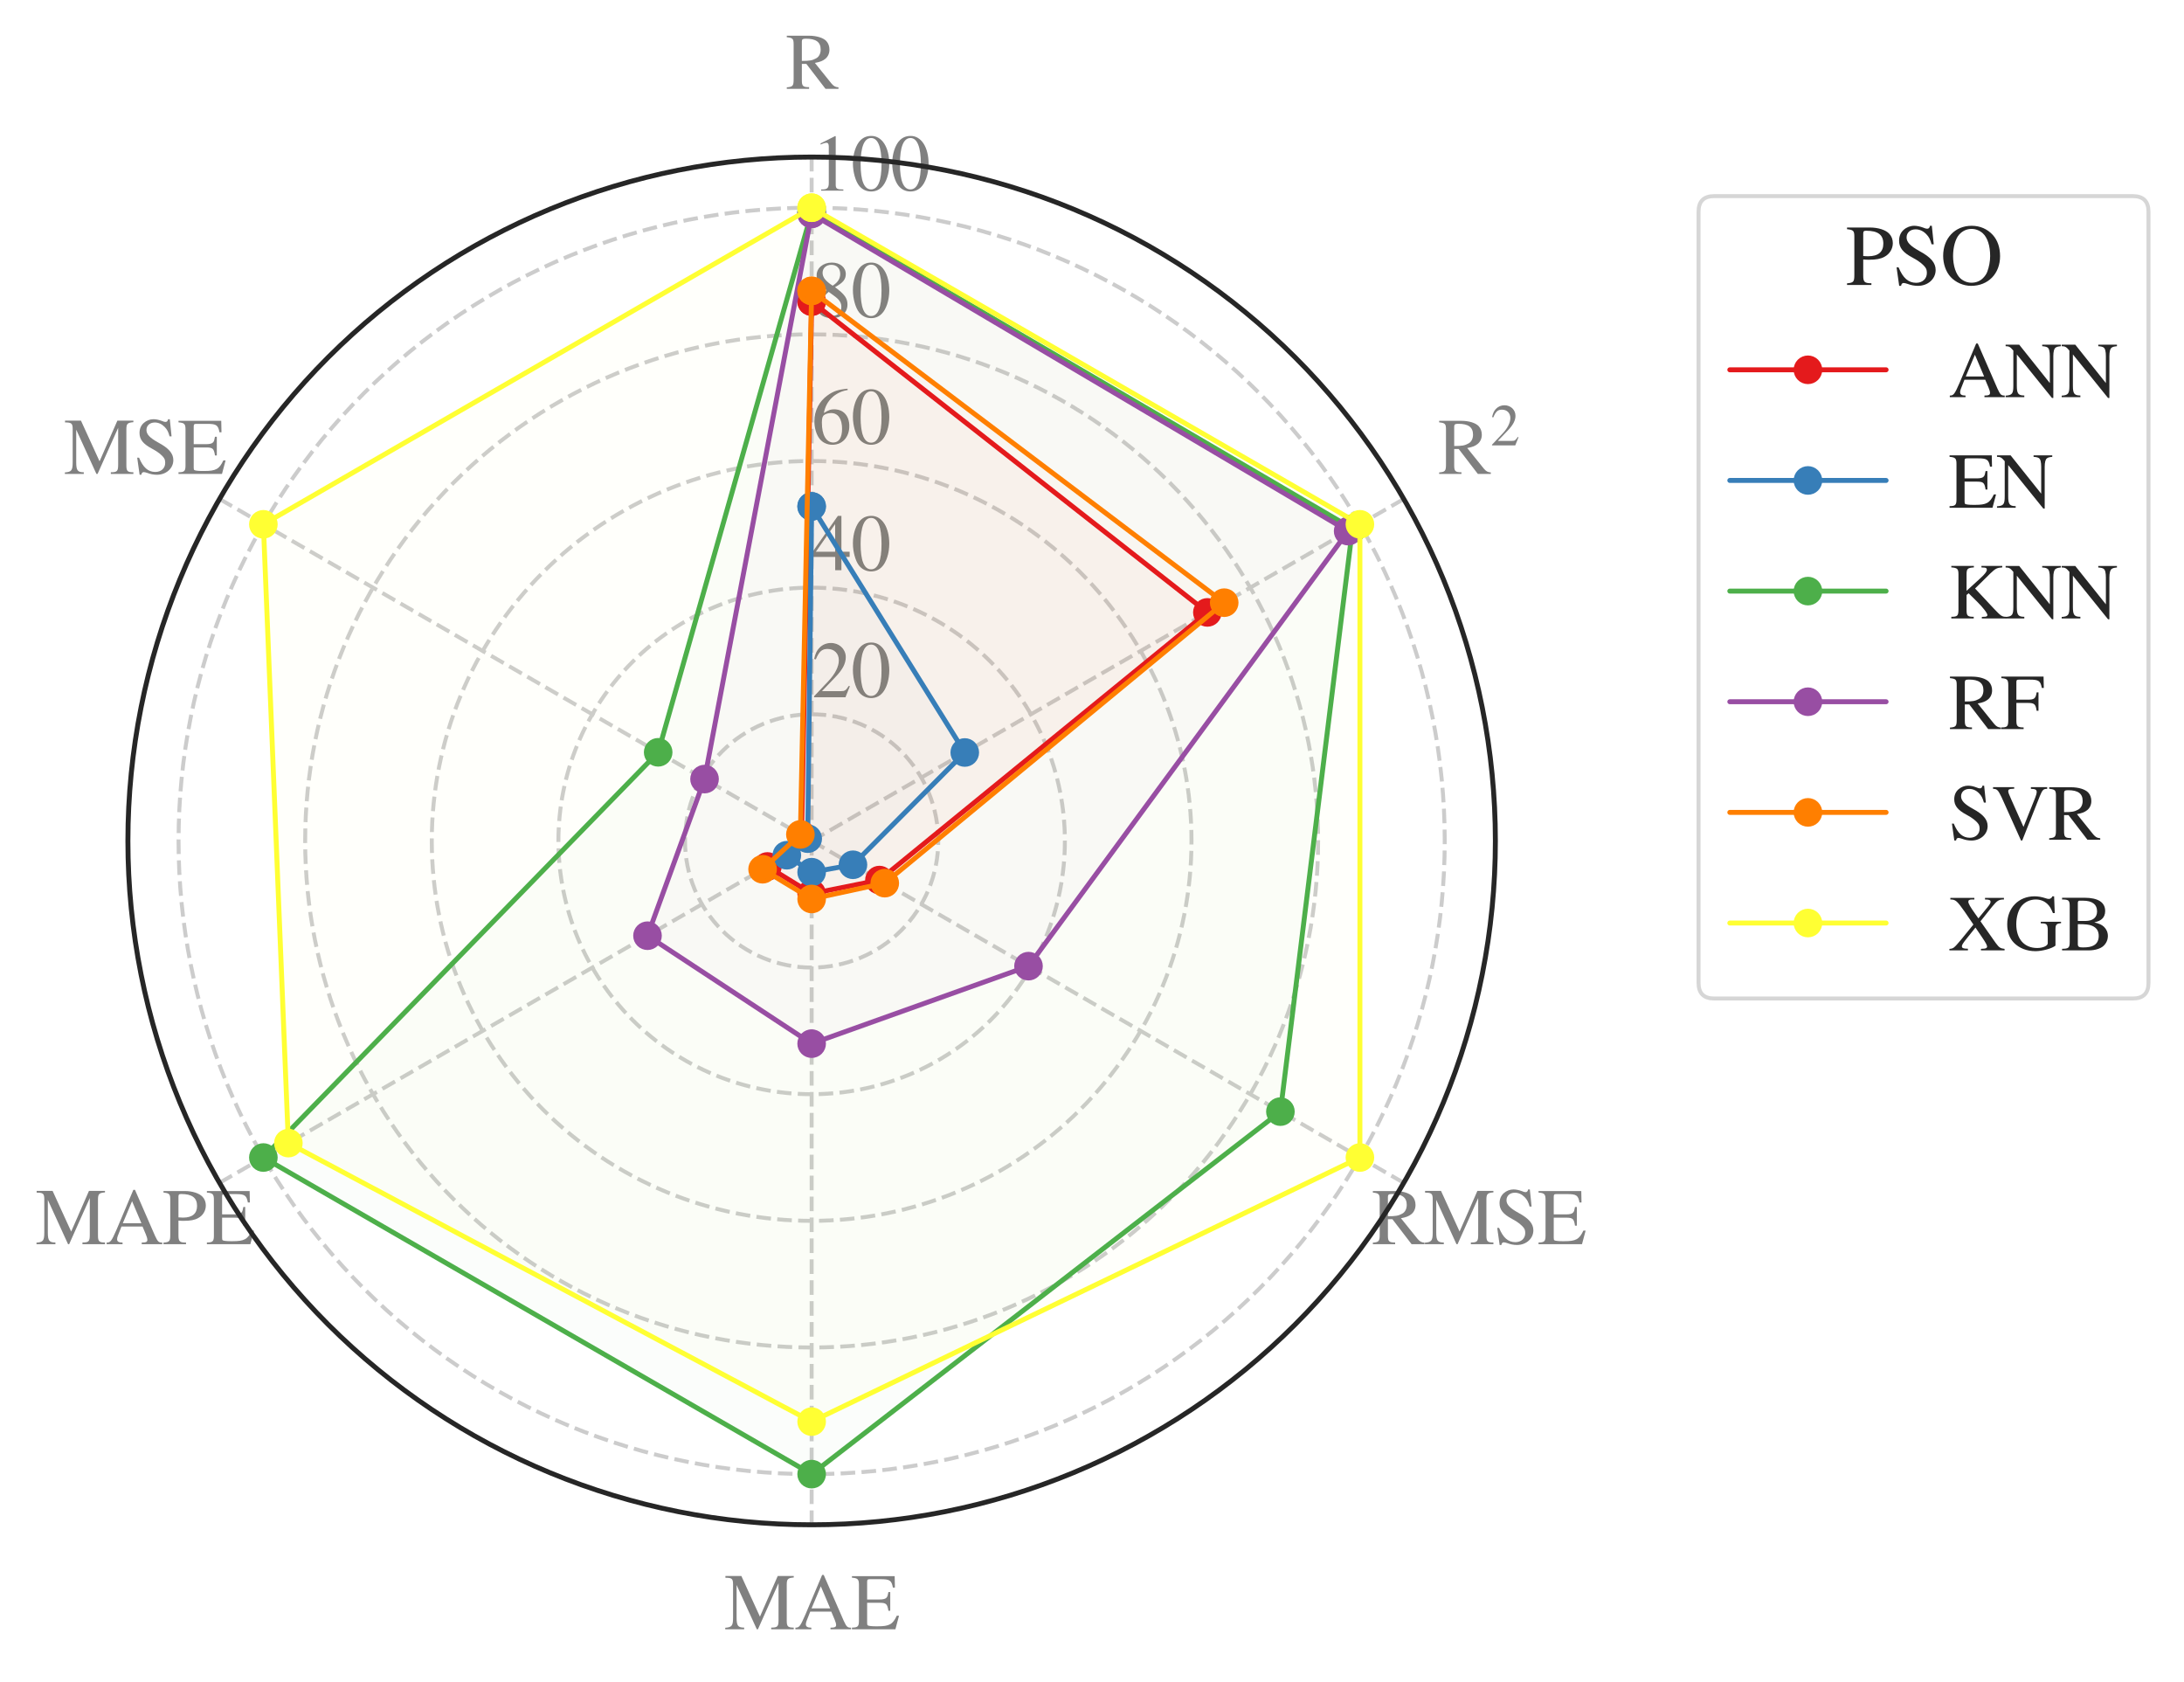 <?xml version="1.0" encoding="utf-8" standalone="no"?>
<!DOCTYPE svg PUBLIC "-//W3C//DTD SVG 1.1//EN"
  "http://www.w3.org/Graphics/SVG/1.1/DTD/svg11.dtd">
<svg xmlns:xlink="http://www.w3.org/1999/xlink" width="442.716pt" height="340.858pt" viewBox="0 0 442.716 340.858" xmlns="http://www.w3.org/2000/svg" version="1.1">
 <defs>
  <style type="text/css">*{stroke-linejoin: round; stroke-linecap: butt}</style>
 </defs>
 <g id="figure_1">
  <g id="patch_1">
   <path d="M 0 340.858 
L 442.716 340.858 
L 442.716 0 
L 0 0 
z
" style="fill: #ffffff"/>
  </g>
  <g id="axes_1">
   <g id="patch_2">
    <path d="M 303.127 170.429 
C 303.127 152.228 299.542 134.205 292.577 117.389 
C 285.612 100.574 275.402 85.294 262.532 72.424 
C 249.662 59.554 234.383 49.345 217.567 42.379 
C 200.752 35.414 182.728 31.829 164.527 31.829 
C 146.327 31.829 128.303 35.414 111.487 42.379 
C 94.672 49.345 79.392 59.554 66.522 72.424 
C 53.652 85.294 43.443 100.574 36.478 117.389 
C 29.513 134.205 25.927 152.228 25.927 170.429 
C 25.927 188.63 29.513 206.654 36.478 223.469 
C 43.443 240.284 53.652 255.564 66.522 268.434 
C 79.392 281.304 94.672 291.514 111.487 298.479 
C 128.303 305.444 146.327 309.029 164.527 309.029 
C 182.728 309.029 200.752 305.444 217.567 298.479 
C 234.383 291.514 249.662 281.304 262.532 268.434 
C 275.402 255.564 285.612 240.284 292.577 223.469 
C 299.542 206.654 303.127 188.63 303.127 170.429 
M 164.527 170.429 
C 164.527 170.429 164.527 170.429 164.527 170.429 
C 164.527 170.429 164.527 170.429 164.527 170.429 
C 164.527 170.429 164.527 170.429 164.527 170.429 
C 164.527 170.429 164.527 170.429 164.527 170.429 
C 164.527 170.429 164.527 170.429 164.527 170.429 
C 164.527 170.429 164.527 170.429 164.527 170.429 
C 164.527 170.429 164.527 170.429 164.527 170.429 
C 164.527 170.429 164.527 170.429 164.527 170.429 
C 164.527 170.429 164.527 170.429 164.527 170.429 
C 164.527 170.429 164.527 170.429 164.527 170.429 
C 164.527 170.429 164.527 170.429 164.527 170.429 
C 164.527 170.429 164.527 170.429 164.527 170.429 
C 164.527 170.429 164.527 170.429 164.527 170.429 
C 164.527 170.429 164.527 170.429 164.527 170.429 
C 164.527 170.429 164.527 170.429 164.527 170.429 
C 164.527 170.429 164.527 170.429 164.527 170.429 
M 303.127 170.429 
z
" style="fill: #ffffff"/>
   </g>
   <g id="matplotlib.axis_1">
    <g id="xtick_1">
     <g id="line2d_1">
      <path d="M 164.527 170.429 
L 164.527 31.829 
" clip-path="url(#p07491c1f87)" style="fill: none; stroke-dasharray: 2.96,1.28; stroke-dashoffset: 0; stroke: #cccccc; stroke-width: 0.8"/>
     </g>
     <g id="text_1">
      <!-- R -->
      <g style="fill: #808080" transform="translate(159.211 18.007)scale(0.16 -0.16)">
       <defs>
        <path id="NimbusRomNo9L-Regu-52" d="M 4218 121 
C 3974 140 3846 205 3661 424 
L 2342 2061 
C 2771 2143 2963 2219 3174 2388 
C 3379 2553 3501 2818 3501 3113 
C 3501 3385 3418 3618 3251 3801 
C 3008 4059 2477 4224 1875 4224 
L 109 4224 
L 109 4102 
C 589 4051 653 3981 653 3528 
L 653 765 
C 653 236 589 159 109 121 
L 109 0 
L 1882 0 
L 1882 134 
C 1389 134 1306 219 1306 692 
L 1306 1984 
L 1664 1984 
L 3187 0 
L 4218 0 
L 4218 121 
z
M 1306 3762 
C 1306 3937 1376 3987 1632 3987 
C 2432 3987 2803 3716 2803 3123 
C 2803 2807 2669 2542 2438 2423 
C 2144 2258 1920 2221 1306 2221 
L 1306 3762 
z
" transform="scale(0.016)"/>
       </defs>
       <use xlink:href="#NimbusRomNo9L-Regu-52" transform="scale(0.996)"/>
      </g>
     </g>
    </g>
    <g id="xtick_2">
     <g id="line2d_2">
      <path d="M 164.527 170.429 
L 284.559 101.129 
" clip-path="url(#p07491c1f87)" style="fill: none; stroke-dasharray: 2.96,1.28; stroke-dashoffset: 0; stroke: #cccccc; stroke-width: 0.8"/>
     </g>
     <g id="text_2">
      <!-- R$^2$ -->
      <g style="fill: #808080" transform="translate(291.449 96.057)scale(0.16 -0.16)">
       <defs>
        <path id="NimbusRomNo9L-Regu-32" d="M 3040 875 
L 2957 907 
C 2720 544 2637 486 2349 486 
L 819 486 
L 1894 1609 
C 2464 2202 2714 2687 2714 3185 
C 2714 3823 2195 4313 1530 4313 
C 1178 4313 845 4173 608 3918 
C 403 3700 307 3496 198 3043 
L 333 3011 
C 589 3636 819 3840 1261 3840 
C 1798 3840 2163 3476 2163 2940 
C 2163 2443 1869 1850 1331 1282 
L 192 77 
L 192 0 
L 2688 0 
L 3040 875 
z
" transform="scale(0.016)"/>
       </defs>
       <use xlink:href="#NimbusRomNo9L-Regu-52" transform="scale(0.996)"/>
       <use xlink:href="#NimbusRomNo9L-Regu-32" transform="translate(66.45 36.163)scale(0.737)"/>
      </g>
     </g>
    </g>
    <g id="xtick_3">
     <g id="line2d_3">
      <path d="M 164.527 170.429 
L 284.559 239.729 
" clip-path="url(#p07491c1f87)" style="fill: none; stroke-dasharray: 2.96,1.28; stroke-dashoffset: 0; stroke: #cccccc; stroke-width: 0.8"/>
     </g>
     <g id="text_3">
      <!-- RMSE -->
      <g style="fill: #808080" transform="translate(278.012 252.157)scale(0.16 -0.16)">
       <defs>
        <path id="NimbusRomNo9L-Regu-4d" d="M 4314 3667 
L 4314 751 
C 4314 217 4237 134 3731 134 
L 3731 0 
L 5523 0 
L 5523 134 
C 5056 134 4966 223 4966 681 
L 4966 3536 
C 4966 3993 5050 4077 5523 4115 
L 5523 4237 
L 4250 4237 
L 2835 1004 
L 1357 4237 
L 90 4237 
L 90 4096 
C 614 4096 698 4019 698 3550 
L 698 943 
C 698 282 608 159 77 121 
L 77 0 
L 1581 0 
L 1581 134 
C 1088 134 979 282 979 931 
L 979 3520 
L 2586 0 
L 2675 0 
L 4314 3667 
z
" transform="scale(0.016)"/>
        <path id="NimbusRomNo9L-Regu-53" d="M 2861 4352 
L 2726 4352 
C 2701 4205 2630 4135 2522 4135 
C 2458 4135 2349 4160 2240 4212 
C 2003 4301 1766 4352 1562 4352 
C 1286 4352 1005 4244 794 4058 
C 570 3859 454 3590 454 3256 
C 454 2743 736 2385 1453 2006 
C 1914 1763 2246 1499 2406 1256 
C 2464 1173 2496 1038 2496 884 
C 2496 454 2176 160 1709 160 
C 1139 160 736 513 416 1296 
L 269 1296 
L 461 -64 
L 602 -64 
C 608 57 685 147 781 147 
C 851 147 960 122 1082 79 
C 1325 -14 1581 -64 1837 -64 
C 2573 -64 3142 442 3142 1101 
C 3142 1626 2790 2042 1946 2496 
C 1274 2868 1005 3149 1005 3495 
C 1005 3847 1274 4090 1670 4090 
C 1958 4090 2227 3968 2451 3738 
C 2650 3533 2739 3367 2842 2989 
L 3002 2989 
L 2861 4352 
z
" transform="scale(0.016)"/>
        <path id="NimbusRomNo9L-Regu-45" d="M 3821 1078 
L 3642 1078 
C 3322 389 3046 237 2131 237 
L 1958 237 
C 1645 237 1376 269 1331 315 
C 1299 334 1286 404 1286 514 
L 1286 2106 
L 2272 2106 
C 2797 2106 2893 2020 2976 1472 
L 3123 1472 
L 3123 2957 
L 2976 2957 
C 2931 2703 2906 2610 2835 2523 
C 2752 2417 2573 2368 2272 2368 
L 1286 2368 
L 1286 3766 
C 1286 3943 1325 3981 1498 3981 
L 2362 3981 
C 3085 3981 3226 3886 3334 3314 
L 3494 3314 
L 3475 4224 
L 77 4224 
L 77 4102 
C 550 4064 634 3974 634 3525 
L 634 679 
C 634 230 544 134 77 134 
L 77 0 
L 3533 0 
L 3821 1078 
z
" transform="scale(0.016)"/>
       </defs>
       <use xlink:href="#NimbusRomNo9L-Regu-52" transform="scale(0.996)"/>
       <use xlink:href="#NimbusRomNo9L-Regu-4d" transform="translate(66.45 0)scale(0.996)"/>
       <use xlink:href="#NimbusRomNo9L-Regu-53" transform="translate(155.017 0)scale(0.996)"/>
       <use xlink:href="#NimbusRomNo9L-Regu-45" transform="translate(210.409 0)scale(0.996)"/>
      </g>
     </g>
    </g>
    <g id="xtick_4">
     <g id="line2d_4">
      <path d="M 164.527 170.429 
L 164.527 309.029 
" clip-path="url(#p07491c1f87)" style="fill: none; stroke-dasharray: 2.96,1.28; stroke-dashoffset: 0; stroke: #cccccc; stroke-width: 0.8"/>
     </g>
     <g id="text_4">
      <!-- MAE -->
      <g style="fill: #808080" transform="translate(146.818 330.207)scale(0.16 -0.16)">
       <defs>
        <path id="NimbusRomNo9L-Regu-41" d="M 4518 128 
C 4230 128 4166 192 3942 667 
L 2349 4320 
L 2221 4320 
L 890 1168 
C 480 231 403 128 96 128 
L 96 0 
L 1363 0 
L 1363 128 
C 1056 128 928 212 928 393 
C 928 470 947 560 979 645 
L 1274 1401 
L 2950 1401 
L 3213 778 
C 3290 602 3334 434 3334 342 
C 3334 180 3226 128 2886 128 
L 2886 0 
L 4518 0 
L 4518 128 
z
M 1382 1664 
L 2118 3416 
L 2861 1664 
L 1382 1664 
z
" transform="scale(0.016)"/>
       </defs>
       <use xlink:href="#NimbusRomNo9L-Regu-4d" transform="scale(0.996)"/>
       <use xlink:href="#NimbusRomNo9L-Regu-41" transform="translate(88.567 0)scale(0.996)"/>
       <use xlink:href="#NimbusRomNo9L-Regu-45" transform="translate(160.497 0)scale(0.996)"/>
      </g>
     </g>
    </g>
    <g id="xtick_5">
     <g id="line2d_5">
      <path d="M 164.527 170.429 
L 44.496 239.729 
" clip-path="url(#p07491c1f87)" style="fill: none; stroke-dasharray: 2.96,1.28; stroke-dashoffset: 0; stroke: #cccccc; stroke-width: 0.8"/>
     </g>
     <g id="text_5">
      <!-- MAPE -->
      <g style="fill: #808080" transform="translate(7.2 252.157)scale(0.16 -0.16)">
       <defs>
        <path id="NimbusRomNo9L-Regu-50" d="M 1293 1875 
C 1459 1856 1568 1856 1734 1856 
C 2234 1856 2579 1919 2854 2072 
C 3238 2274 3469 2660 3469 3078 
C 3469 3344 3379 3584 3206 3768 
C 2950 4047 2394 4224 1792 4224 
L 102 4224 
L 102 4102 
C 576 4051 640 3987 640 3528 
L 640 766 
C 640 230 589 166 102 122 
L 102 0 
L 1894 0 
L 1894 128 
C 1389 128 1293 218 1293 693 
L 1293 1875 
z
M 1293 3772 
C 1293 3943 1338 3987 1510 3987 
C 2374 3987 2771 3690 2771 3040 
C 2771 2428 2394 2112 1658 2112 
C 1530 2112 1440 2119 1293 2131 
L 1293 3772 
z
" transform="scale(0.016)"/>
       </defs>
       <use xlink:href="#NimbusRomNo9L-Regu-4d" transform="scale(0.996)"/>
       <use xlink:href="#NimbusRomNo9L-Regu-41" transform="translate(88.567 0)scale(0.996)"/>
       <use xlink:href="#NimbusRomNo9L-Regu-50" transform="translate(160.497 0)scale(0.996)"/>
       <use xlink:href="#NimbusRomNo9L-Regu-45" transform="translate(215.889 0)scale(0.996)"/>
      </g>
     </g>
    </g>
    <g id="xtick_6">
     <g id="line2d_6">
      <path d="M 164.527 170.429 
L 44.496 101.129 
" clip-path="url(#p07491c1f87)" style="fill: none; stroke-dasharray: 2.96,1.28; stroke-dashoffset: 0; stroke: #cccccc; stroke-width: 0.8"/>
     </g>
     <g id="text_6">
      <!-- MSE -->
      <g style="fill: #808080" transform="translate(12.954 96.057)scale(0.16 -0.16)">
       <use xlink:href="#NimbusRomNo9L-Regu-4d" transform="scale(0.996)"/>
       <use xlink:href="#NimbusRomNo9L-Regu-53" transform="translate(88.567 0)scale(0.996)"/>
       <use xlink:href="#NimbusRomNo9L-Regu-45" transform="translate(143.959 0)scale(0.996)"/>
      </g>
     </g>
    </g>
   </g>
   <g id="matplotlib.axis_2">
    <g id="ytick_1">
     <g id="line2d_7">
      <path d="M 164.527 144.762 
C 167.898 144.762 171.236 145.426 174.35 146.716 
C 177.464 148.006 180.293 149.897 182.676 152.28 
C 185.06 154.663 186.95 157.493 188.24 160.607 
C 189.53 163.721 190.194 167.059 190.194 170.429 
C 190.194 173.8 189.53 177.137 188.24 180.251 
C 186.95 183.365 185.06 186.195 182.676 188.578 
C 180.293 190.962 177.464 192.852 174.35 194.142 
C 171.236 195.432 167.898 196.096 164.527 196.096 
C 161.157 196.096 157.819 195.432 154.705 194.142 
C 151.591 192.852 148.762 190.962 146.378 188.578 
C 143.995 186.195 142.104 183.365 140.814 180.251 
C 139.525 177.137 138.861 173.8 138.861 170.429 
C 138.861 167.059 139.525 163.721 140.814 160.607 
C 142.104 157.493 143.995 154.663 146.378 152.28 
C 148.762 149.897 151.591 148.006 154.705 146.716 
C 157.819 145.426 161.157 144.762 164.527 144.762 
" clip-path="url(#p07491c1f87)" style="fill: none; stroke-dasharray: 2.96,1.28; stroke-dashoffset: 0; stroke: #cccccc; stroke-width: 0.8"/>
     </g>
     <g id="text_7">
      <!-- $\mathdefault{20}$ -->
      <g style="fill: #808080" transform="translate(164.527 141.312)scale(0.16 -0.16)">
       <defs>
        <path id="NimbusRomNo9L-Regu-30" d="M 1626 4352 
C 1274 4352 1005 4244 768 4020 
C 397 3661 154 2925 154 2176 
C 154 1479 365 730 666 372 
C 902 90 1229 -64 1600 -64 
C 1926 -64 2202 45 2432 269 
C 2803 621 3046 1364 3046 2138 
C 3046 3450 2464 4352 1626 4352 
z
M 1606 4186 
C 2144 4186 2432 3463 2432 2125 
C 2432 788 2150 103 1600 103 
C 1050 103 768 788 768 2119 
C 768 3476 1056 4186 1606 4186 
z
" transform="scale(0.016)"/>
       </defs>
       <use xlink:href="#NimbusRomNo9L-Regu-32" transform="scale(0.996)"/>
       <use xlink:href="#NimbusRomNo9L-Regu-30" transform="translate(49.813 0)scale(0.996)"/>
      </g>
     </g>
    </g>
    <g id="ytick_2">
     <g id="line2d_8">
      <path d="M 164.527 119.096 
C 171.268 119.096 177.944 120.424 184.172 123.003 
C 190.4 125.583 196.059 129.364 200.826 134.131 
C 205.592 138.898 209.374 144.557 211.953 150.785 
C 214.533 157.013 215.861 163.688 215.861 170.429 
C 215.861 177.17 214.533 183.846 211.953 190.074 
C 209.374 196.301 205.592 201.961 200.826 206.727 
C 196.059 211.494 190.4 215.275 184.172 217.855 
C 177.944 220.435 171.268 221.762 164.527 221.762 
C 157.786 221.762 151.111 220.435 144.883 217.855 
C 138.655 215.275 132.996 211.494 128.229 206.727 
C 123.463 201.961 119.681 196.301 117.102 190.074 
C 114.522 183.846 113.194 177.17 113.194 170.429 
C 113.194 163.688 114.522 157.013 117.102 150.785 
C 119.681 144.557 123.463 138.898 128.229 134.131 
C 132.996 129.364 138.655 125.583 144.883 123.003 
C 151.111 120.424 157.786 119.096 164.527 119.096 
" clip-path="url(#p07491c1f87)" style="fill: none; stroke-dasharray: 2.96,1.28; stroke-dashoffset: 0; stroke: #cccccc; stroke-width: 0.8"/>
     </g>
     <g id="text_8">
      <!-- $\mathdefault{40}$ -->
      <g style="fill: #808080" transform="translate(164.527 115.645)scale(0.16 -0.16)">
       <defs>
        <path id="NimbusRomNo9L-Regu-34" d="M 3021 1497 
L 2368 1497 
L 2368 4352 
L 2086 4352 
L 77 1497 
L 77 1088 
L 1875 1088 
L 1875 32 
L 2368 32 
L 2368 1088 
L 3021 1088 
L 3021 1497 
z
M 1869 1497 
L 333 1497 
L 1869 3698 
L 1869 1497 
z
" transform="scale(0.016)"/>
       </defs>
       <use xlink:href="#NimbusRomNo9L-Regu-34" transform="scale(0.996)"/>
       <use xlink:href="#NimbusRomNo9L-Regu-30" transform="translate(49.813 0)scale(0.996)"/>
      </g>
     </g>
    </g>
    <g id="ytick_3">
     <g id="line2d_9">
      <path d="M 164.527 93.429 
C 174.639 93.429 184.652 95.421 193.994 99.29 
C 203.336 103.16 211.825 108.832 218.975 115.982 
C 226.125 123.132 231.797 131.621 235.666 140.963 
C 239.536 150.304 241.527 160.318 241.527 170.429 
C 241.527 180.541 239.536 190.554 235.666 199.896 
C 231.797 209.238 226.125 217.726 218.975 224.876 
C 211.825 232.026 203.336 237.698 193.994 241.568 
C 184.652 245.437 174.639 247.429 164.527 247.429 
C 154.416 247.429 144.403 245.437 135.061 241.568 
C 125.719 237.698 117.23 232.026 110.08 224.876 
C 102.93 217.726 97.258 209.238 93.389 199.896 
C 89.519 190.554 87.527 180.541 87.527 170.429 
C 87.527 160.318 89.519 150.304 93.389 140.963 
C 97.258 131.621 102.93 123.132 110.08 115.982 
C 117.23 108.832 125.719 103.16 135.061 99.29 
C 144.403 95.421 154.416 93.429 164.527 93.429 
" clip-path="url(#p07491c1f87)" style="fill: none; stroke-dasharray: 2.96,1.28; stroke-dashoffset: 0; stroke: #cccccc; stroke-width: 0.8"/>
     </g>
     <g id="text_9">
      <!-- $\mathdefault{60}$ -->
      <g style="fill: #808080" transform="translate(164.527 89.978)scale(0.16 -0.16)">
       <defs>
        <path id="NimbusRomNo9L-Regu-36" d="M 2854 4391 
C 2125 4327 1754 4205 1286 3879 
C 595 3386 218 2656 218 1802 
C 218 1248 390 688 666 370 
C 909 89 1254 -64 1651 -64 
C 2445 -64 2995 541 2995 1421 
C 2995 2236 2528 2752 1792 2752 
C 1510 2752 1376 2707 973 2464 
C 1146 3431 1862 4122 2867 4288 
L 2854 4391 
z
M 1549 2458 
C 2099 2458 2419 2000 2419 1204 
C 2419 504 2170 116 1722 116 
C 1158 116 813 714 813 1700 
C 813 2025 864 2203 992 2299 
C 1126 2400 1325 2458 1549 2458 
z
" transform="scale(0.016)"/>
       </defs>
       <use xlink:href="#NimbusRomNo9L-Regu-36" transform="scale(0.996)"/>
       <use xlink:href="#NimbusRomNo9L-Regu-30" transform="translate(49.813 0)scale(0.996)"/>
      </g>
     </g>
    </g>
    <g id="ytick_4">
     <g id="line2d_10">
      <path d="M 164.527 67.762 
C 178.009 67.762 191.36 70.418 203.816 75.577 
C 216.272 80.737 227.59 88.3 237.124 97.833 
C 246.657 107.366 254.22 118.684 259.379 131.14 
C 264.538 143.596 267.194 156.947 267.194 170.429 
C 267.194 183.911 264.538 197.262 259.379 209.718 
C 254.22 222.174 246.657 233.492 237.124 243.025 
C 227.59 252.559 216.272 260.121 203.816 265.281 
C 191.36 270.44 178.009 273.096 164.527 273.096 
C 151.045 273.096 137.694 270.44 125.239 265.281 
C 112.783 260.121 101.464 252.559 91.931 243.025 
C 82.398 233.492 74.835 222.174 69.676 209.718 
C 64.516 197.262 61.861 183.911 61.861 170.429 
C 61.861 156.947 64.516 143.596 69.676 131.14 
C 74.835 118.684 82.398 107.366 91.931 97.833 
C 101.464 88.3 112.783 80.737 125.239 75.577 
C 137.694 70.418 151.045 67.762 164.527 67.762 
" clip-path="url(#p07491c1f87)" style="fill: none; stroke-dasharray: 2.96,1.28; stroke-dashoffset: 0; stroke: #cccccc; stroke-width: 0.8"/>
     </g>
     <g id="text_10">
      <!-- $\mathdefault{80}$ -->
      <g style="fill: #808080" transform="translate(164.527 64.312)scale(0.16 -0.16)">
       <defs>
        <path id="NimbusRomNo9L-Regu-38" d="M 1856 2400 
C 2490 2740 2714 3008 2714 3444 
C 2714 3968 2253 4352 1613 4352 
C 915 4352 397 3924 397 3341 
C 397 2925 518 2740 1190 2151 
C 499 1626 358 1428 358 992 
C 358 372 864 -64 1587 -64 
C 2355 -64 2848 359 2848 1018 
C 2848 1511 2630 1824 1856 2400 
z
M 1741 1741 
C 2208 1408 2362 1178 2362 820 
C 2362 404 2074 116 1658 116 
C 1171 116 845 487 845 1044 
C 845 1453 986 1722 1357 2023 
L 1741 1741 
z
M 1670 2516 
C 1101 2887 870 3181 870 3540 
C 870 3911 1158 4173 1562 4173 
C 1997 4173 2272 3892 2272 3450 
C 2272 3085 2093 2797 1728 2554 
C 1696 2535 1696 2535 1670 2516 
z
" transform="scale(0.016)"/>
       </defs>
       <use xlink:href="#NimbusRomNo9L-Regu-38" transform="scale(0.996)"/>
       <use xlink:href="#NimbusRomNo9L-Regu-30" transform="translate(49.813 0)scale(0.996)"/>
      </g>
     </g>
    </g>
    <g id="ytick_5">
     <g id="line2d_11">
      <path d="M 164.527 42.096 
C 181.38 42.096 198.069 45.415 213.638 51.865 
C 229.208 58.314 243.356 67.767 255.273 79.684 
C 267.189 91.6 276.643 105.748 283.092 121.318 
C 289.541 136.888 292.861 153.577 292.861 170.429 
C 292.861 187.282 289.541 203.97 283.092 219.54 
C 276.643 235.11 267.189 249.258 255.273 261.174 
C 243.356 273.091 229.208 282.544 213.638 288.994 
C 198.069 295.443 181.38 298.762 164.527 298.762 
C 147.675 298.762 130.986 295.443 115.416 288.994 
C 99.847 282.544 85.699 273.091 73.782 261.174 
C 61.865 249.258 52.412 235.11 45.963 219.54 
C 39.514 203.97 36.194 187.282 36.194 170.429 
C 36.194 153.577 39.514 136.888 45.963 121.318 
C 52.412 105.748 61.865 91.6 73.782 79.684 
C 85.699 67.767 99.847 58.314 115.416 51.865 
C 130.986 45.415 147.675 42.096 164.527 42.096 
" clip-path="url(#p07491c1f87)" style="fill: none; stroke-dasharray: 2.96,1.28; stroke-dashoffset: 0; stroke: #cccccc; stroke-width: 0.8"/>
     </g>
     <g id="text_11">
      <!-- $\mathdefault{100}$ -->
      <g style="fill: #808080" transform="translate(164.527 38.645)scale(0.16 -0.16)">
       <defs>
        <path id="NimbusRomNo9L-Regu-31" d="M 1862 4339 
L 710 3757 
L 710 3667 
C 787 3699 858 3725 883 3738 
C 998 3783 1107 3808 1171 3808 
C 1306 3808 1363 3711 1363 3505 
L 1363 592 
C 1363 379 1312 232 1210 173 
C 1114 116 1024 96 755 96 
L 755 0 
L 2522 0 
L 2522 96 
C 2016 96 1914 160 1914 470 
L 1914 4327 
L 1862 4339 
z
" transform="scale(0.016)"/>
       </defs>
       <use xlink:href="#NimbusRomNo9L-Regu-31" transform="scale(0.996)"/>
       <use xlink:href="#NimbusRomNo9L-Regu-30" transform="translate(49.813 0)scale(0.996)"/>
       <use xlink:href="#NimbusRomNo9L-Regu-30" transform="translate(99.626 0)scale(0.996)"/>
      </g>
     </g>
    </g>
   </g>
   <g id="patch_3">
    <path d="M 164.527 61.125 
L 244.746 124.115 
L 178.268 178.362 
L 164.527 181.118 
L 155.561 175.606 
L 162.487 169.251 
z
" clip-path="url(#p07491c1f87)" style="fill: #e41a1c; opacity: 0.02; stroke: #ffffff; stroke-width: 0.8; stroke-linejoin: miter"/>
   </g>
   <g id="patch_4">
    <path d="M 164.527 102.634 
L 195.568 152.508 
L 172.9 175.263 
L 164.527 176.762 
L 159.504 173.33 
L 163.731 169.97 
z
" clip-path="url(#p07491c1f87)" style="fill: #377eb8; opacity: 0.02; stroke: #ffffff; stroke-width: 0.8; stroke-linejoin: miter"/>
   </g>
   <g id="patch_5">
    <path d="M 164.527 43.015 
L 274.154 107.136 
L 259.551 225.291 
L 164.527 298.762 
L 53.387 234.596 
L 133.418 152.468 
z
" clip-path="url(#p07491c1f87)" style="fill: #4daf4a; opacity: 0.02; stroke: #ffffff; stroke-width: 0.8; stroke-linejoin: miter"/>
   </g>
   <g id="patch_6">
    <path d="M 164.527 43.337 
L 273.28 107.641 
L 208.486 195.809 
L 164.527 211.515 
L 131.255 189.639 
L 142.817 157.895 
z
" clip-path="url(#p07491c1f87)" style="fill: #984ea3; opacity: 0.02; stroke: #ffffff; stroke-width: 0.8; stroke-linejoin: miter"/>
   </g>
   <g id="patch_7">
    <path d="M 164.527 58.953 
L 248.156 122.146 
L 179.35 178.987 
L 164.527 182.196 
L 154.584 176.17 
L 162.246 169.112 
z
" clip-path="url(#p07491c1f87)" style="fill: #ff7f00; opacity: 0.02; stroke: #ffffff; stroke-width: 0.8; stroke-linejoin: miter"/>
   </g>
   <g id="patch_8">
    <path d="M 164.527 42.096 
L 275.667 106.262 
L 275.667 234.596 
L 164.527 288.121 
L 58.456 231.67 
L 53.387 106.262 
z
" clip-path="url(#p07491c1f87)" style="fill: #ffff33; opacity: 0.02; stroke: #ffffff; stroke-width: 0.8; stroke-linejoin: miter"/>
   </g>
   <g id="line2d_12">
    <path d="M 164.527 61.125 
L 244.746 124.115 
L 178.268 178.362 
L 164.527 181.118 
L 155.561 175.606 
L 162.487 169.251 
L 164.527 61.125 
" clip-path="url(#p07491c1f87)" style="fill: none; stroke: #e41a1c; stroke-linecap: round"/>
    <defs>
     <path id="m9f6e7c34e0" d="M 0 2.4 
C 0.636 2.4 1.247 2.147 1.697 1.697 
C 2.147 1.247 2.4 0.636 2.4 0 
C 2.4 -0.636 2.147 -1.247 1.697 -1.697 
C 1.247 -2.147 0.636 -2.4 0 -2.4 
C -0.636 -2.4 -1.247 -2.147 -1.697 -1.697 
C -2.147 -1.247 -2.4 -0.636 -2.4 0 
C -2.4 0.636 -2.147 1.247 -1.697 1.697 
C -1.247 2.147 -0.636 2.4 0 2.4 
z
" style="stroke: #e41a1c"/>
    </defs>
    <g clip-path="url(#p07491c1f87)">
     <use xlink:href="#m9f6e7c34e0" x="164.527" y="61.125" style="fill: #e41a1c; stroke: #e41a1c"/>
     <use xlink:href="#m9f6e7c34e0" x="244.746" y="124.115" style="fill: #e41a1c; stroke: #e41a1c"/>
     <use xlink:href="#m9f6e7c34e0" x="178.268" y="178.362" style="fill: #e41a1c; stroke: #e41a1c"/>
     <use xlink:href="#m9f6e7c34e0" x="164.527" y="181.118" style="fill: #e41a1c; stroke: #e41a1c"/>
     <use xlink:href="#m9f6e7c34e0" x="155.561" y="175.606" style="fill: #e41a1c; stroke: #e41a1c"/>
     <use xlink:href="#m9f6e7c34e0" x="162.487" y="169.251" style="fill: #e41a1c; stroke: #e41a1c"/>
     <use xlink:href="#m9f6e7c34e0" x="164.527" y="61.125" style="fill: #e41a1c; stroke: #e41a1c"/>
    </g>
   </g>
   <g id="line2d_13">
    <path d="M 164.527 102.634 
L 195.568 152.508 
L 172.9 175.263 
L 164.527 176.762 
L 159.504 173.33 
L 163.731 169.97 
L 164.527 102.634 
" clip-path="url(#p07491c1f87)" style="fill: none; stroke: #377eb8; stroke-linecap: round"/>
    <defs>
     <path id="maa368ed0b3" d="M 0 2.4 
C 0.636 2.4 1.247 2.147 1.697 1.697 
C 2.147 1.247 2.4 0.636 2.4 0 
C 2.4 -0.636 2.147 -1.247 1.697 -1.697 
C 1.247 -2.147 0.636 -2.4 0 -2.4 
C -0.636 -2.4 -1.247 -2.147 -1.697 -1.697 
C -2.147 -1.247 -2.4 -0.636 -2.4 0 
C -2.4 0.636 -2.147 1.247 -1.697 1.697 
C -1.247 2.147 -0.636 2.4 0 2.4 
z
" style="stroke: #377eb8"/>
    </defs>
    <g clip-path="url(#p07491c1f87)">
     <use xlink:href="#maa368ed0b3" x="164.527" y="102.634" style="fill: #377eb8; stroke: #377eb8"/>
     <use xlink:href="#maa368ed0b3" x="195.568" y="152.508" style="fill: #377eb8; stroke: #377eb8"/>
     <use xlink:href="#maa368ed0b3" x="172.9" y="175.263" style="fill: #377eb8; stroke: #377eb8"/>
     <use xlink:href="#maa368ed0b3" x="164.527" y="176.762" style="fill: #377eb8; stroke: #377eb8"/>
     <use xlink:href="#maa368ed0b3" x="159.504" y="173.33" style="fill: #377eb8; stroke: #377eb8"/>
     <use xlink:href="#maa368ed0b3" x="163.731" y="169.97" style="fill: #377eb8; stroke: #377eb8"/>
     <use xlink:href="#maa368ed0b3" x="164.527" y="102.634" style="fill: #377eb8; stroke: #377eb8"/>
    </g>
   </g>
   <g id="line2d_14">
    <path d="M 164.527 43.015 
L 274.154 107.136 
L 259.551 225.291 
L 164.527 298.762 
L 53.387 234.596 
L 133.418 152.468 
L 164.527 43.015 
" clip-path="url(#p07491c1f87)" style="fill: none; stroke: #4daf4a; stroke-linecap: round"/>
    <defs>
     <path id="m5ba1656c1b" d="M 0 2.4 
C 0.636 2.4 1.247 2.147 1.697 1.697 
C 2.147 1.247 2.4 0.636 2.4 0 
C 2.4 -0.636 2.147 -1.247 1.697 -1.697 
C 1.247 -2.147 0.636 -2.4 0 -2.4 
C -0.636 -2.4 -1.247 -2.147 -1.697 -1.697 
C -2.147 -1.247 -2.4 -0.636 -2.4 0 
C -2.4 0.636 -2.147 1.247 -1.697 1.697 
C -1.247 2.147 -0.636 2.4 0 2.4 
z
" style="stroke: #4daf4a"/>
    </defs>
    <g clip-path="url(#p07491c1f87)">
     <use xlink:href="#m5ba1656c1b" x="164.527" y="43.015" style="fill: #4daf4a; stroke: #4daf4a"/>
     <use xlink:href="#m5ba1656c1b" x="274.154" y="107.136" style="fill: #4daf4a; stroke: #4daf4a"/>
     <use xlink:href="#m5ba1656c1b" x="259.551" y="225.291" style="fill: #4daf4a; stroke: #4daf4a"/>
     <use xlink:href="#m5ba1656c1b" x="164.527" y="298.762" style="fill: #4daf4a; stroke: #4daf4a"/>
     <use xlink:href="#m5ba1656c1b" x="53.387" y="234.596" style="fill: #4daf4a; stroke: #4daf4a"/>
     <use xlink:href="#m5ba1656c1b" x="133.418" y="152.468" style="fill: #4daf4a; stroke: #4daf4a"/>
     <use xlink:href="#m5ba1656c1b" x="164.527" y="43.015" style="fill: #4daf4a; stroke: #4daf4a"/>
    </g>
   </g>
   <g id="line2d_15">
    <path d="M 164.527 43.337 
L 273.28 107.641 
L 208.486 195.809 
L 164.527 211.515 
L 131.255 189.639 
L 142.817 157.895 
L 164.527 43.337 
" clip-path="url(#p07491c1f87)" style="fill: none; stroke: #984ea3; stroke-linecap: round"/>
    <defs>
     <path id="mb75f77e18b" d="M 0 2.4 
C 0.636 2.4 1.247 2.147 1.697 1.697 
C 2.147 1.247 2.4 0.636 2.4 0 
C 2.4 -0.636 2.147 -1.247 1.697 -1.697 
C 1.247 -2.147 0.636 -2.4 0 -2.4 
C -0.636 -2.4 -1.247 -2.147 -1.697 -1.697 
C -2.147 -1.247 -2.4 -0.636 -2.4 0 
C -2.4 0.636 -2.147 1.247 -1.697 1.697 
C -1.247 2.147 -0.636 2.4 0 2.4 
z
" style="stroke: #984ea3"/>
    </defs>
    <g clip-path="url(#p07491c1f87)">
     <use xlink:href="#mb75f77e18b" x="164.527" y="43.337" style="fill: #984ea3; stroke: #984ea3"/>
     <use xlink:href="#mb75f77e18b" x="273.28" y="107.641" style="fill: #984ea3; stroke: #984ea3"/>
     <use xlink:href="#mb75f77e18b" x="208.486" y="195.809" style="fill: #984ea3; stroke: #984ea3"/>
     <use xlink:href="#mb75f77e18b" x="164.527" y="211.515" style="fill: #984ea3; stroke: #984ea3"/>
     <use xlink:href="#mb75f77e18b" x="131.255" y="189.639" style="fill: #984ea3; stroke: #984ea3"/>
     <use xlink:href="#mb75f77e18b" x="142.817" y="157.895" style="fill: #984ea3; stroke: #984ea3"/>
     <use xlink:href="#mb75f77e18b" x="164.527" y="43.337" style="fill: #984ea3; stroke: #984ea3"/>
    </g>
   </g>
   <g id="line2d_16">
    <path d="M 164.527 58.953 
L 248.156 122.146 
L 179.35 178.987 
L 164.527 182.196 
L 154.584 176.17 
L 162.246 169.112 
L 164.527 58.953 
" clip-path="url(#p07491c1f87)" style="fill: none; stroke: #ff7f00; stroke-linecap: round"/>
    <defs>
     <path id="mf70d7f768e" d="M 0 2.4 
C 0.636 2.4 1.247 2.147 1.697 1.697 
C 2.147 1.247 2.4 0.636 2.4 0 
C 2.4 -0.636 2.147 -1.247 1.697 -1.697 
C 1.247 -2.147 0.636 -2.4 0 -2.4 
C -0.636 -2.4 -1.247 -2.147 -1.697 -1.697 
C -2.147 -1.247 -2.4 -0.636 -2.4 0 
C -2.4 0.636 -2.147 1.247 -1.697 1.697 
C -1.247 2.147 -0.636 2.4 0 2.4 
z
" style="stroke: #ff7f00"/>
    </defs>
    <g clip-path="url(#p07491c1f87)">
     <use xlink:href="#mf70d7f768e" x="164.527" y="58.953" style="fill: #ff7f00; stroke: #ff7f00"/>
     <use xlink:href="#mf70d7f768e" x="248.156" y="122.146" style="fill: #ff7f00; stroke: #ff7f00"/>
     <use xlink:href="#mf70d7f768e" x="179.35" y="178.987" style="fill: #ff7f00; stroke: #ff7f00"/>
     <use xlink:href="#mf70d7f768e" x="164.527" y="182.196" style="fill: #ff7f00; stroke: #ff7f00"/>
     <use xlink:href="#mf70d7f768e" x="154.584" y="176.17" style="fill: #ff7f00; stroke: #ff7f00"/>
     <use xlink:href="#mf70d7f768e" x="162.246" y="169.112" style="fill: #ff7f00; stroke: #ff7f00"/>
     <use xlink:href="#mf70d7f768e" x="164.527" y="58.953" style="fill: #ff7f00; stroke: #ff7f00"/>
    </g>
   </g>
   <g id="line2d_17">
    <path d="M 164.527 42.096 
L 275.667 106.262 
L 275.667 234.596 
L 164.527 288.121 
L 58.456 231.67 
L 53.387 106.262 
L 164.527 42.096 
" clip-path="url(#p07491c1f87)" style="fill: none; stroke: #ffff33; stroke-linecap: round"/>
    <defs>
     <path id="m3168c9b99d" d="M 0 2.4 
C 0.636 2.4 1.247 2.147 1.697 1.697 
C 2.147 1.247 2.4 0.636 2.4 0 
C 2.4 -0.636 2.147 -1.247 1.697 -1.697 
C 1.247 -2.147 0.636 -2.4 0 -2.4 
C -0.636 -2.4 -1.247 -2.147 -1.697 -1.697 
C -2.147 -1.247 -2.4 -0.636 -2.4 0 
C -2.4 0.636 -2.147 1.247 -1.697 1.697 
C -1.247 2.147 -0.636 2.4 0 2.4 
z
" style="stroke: #ffff33"/>
    </defs>
    <g clip-path="url(#p07491c1f87)">
     <use xlink:href="#m3168c9b99d" x="164.527" y="42.096" style="fill: #ffff33; stroke: #ffff33"/>
     <use xlink:href="#m3168c9b99d" x="275.667" y="106.262" style="fill: #ffff33; stroke: #ffff33"/>
     <use xlink:href="#m3168c9b99d" x="275.667" y="234.596" style="fill: #ffff33; stroke: #ffff33"/>
     <use xlink:href="#m3168c9b99d" x="164.527" y="288.121" style="fill: #ffff33; stroke: #ffff33"/>
     <use xlink:href="#m3168c9b99d" x="58.456" y="231.67" style="fill: #ffff33; stroke: #ffff33"/>
     <use xlink:href="#m3168c9b99d" x="53.387" y="106.262" style="fill: #ffff33; stroke: #ffff33"/>
     <use xlink:href="#m3168c9b99d" x="164.527" y="42.096" style="fill: #ffff33; stroke: #ffff33"/>
    </g>
   </g>
   <g id="patch_9">
    <path d="M 164.527 31.829 
C 146.327 31.829 128.303 35.414 111.487 42.379 
C 94.672 49.345 79.392 59.554 66.522 72.424 
C 53.652 85.294 43.443 100.574 36.478 117.389 
C 29.513 134.205 25.927 152.228 25.927 170.429 
C 25.927 188.63 29.513 206.654 36.478 223.469 
C 43.443 240.284 53.652 255.564 66.522 268.434 
C 79.392 281.304 94.672 291.514 111.487 298.479 
C 128.303 305.444 146.327 309.029 164.527 309.029 
C 182.728 309.029 200.752 305.444 217.567 298.479 
C 234.383 291.514 249.662 281.304 262.532 268.434 
C 275.402 255.564 285.612 240.284 292.577 223.469 
C 299.542 206.654 303.127 188.63 303.127 170.429 
C 303.127 152.228 299.542 134.205 292.577 117.389 
C 285.612 100.574 275.402 85.294 262.532 72.424 
C 249.662 59.554 234.383 49.345 217.567 42.379 
C 200.752 35.414 182.728 31.829 164.527 31.829 
" style="fill: none; stroke: #262626; stroke-linejoin: miter; stroke-linecap: square"/>
   </g>
   <g id="legend_1">
    <g id="patch_10">
     <path d="M 347.479 202.366 
L 432.349 202.366 
Q 435.517 202.366 435.517 199.198 
L 435.517 42.917 
Q 435.517 39.749 432.349 39.749 
L 347.479 39.749 
Q 344.311 39.749 344.311 42.917 
L 344.311 199.198 
Q 344.311 202.366 347.479 202.366 
z
" style="fill: #ffffff; opacity: 0.8; stroke: #cccccc; stroke-width: 0.8; stroke-linejoin: miter"/>
    </g>
    <g id="text_12">
     <!-- {PSO} -->
     <g style="fill: #262626" transform="translate(374.128 57.757)scale(0.173 -0.173)">
      <defs>
       <path id="NimbusRomNo9L-Regu-4f" d="M 2310 4352 
C 1088 4352 218 3431 218 2144 
C 218 1543 422 960 768 589 
C 1139 186 1709 -64 2272 -64 
C 3533 -64 4403 832 4403 2119 
C 4403 2752 4218 3296 3866 3680 
C 3462 4122 2925 4352 2310 4352 
z
M 2310 4122 
C 2605 4122 2899 4007 3130 3802 
C 3475 3488 3674 2887 3674 2125 
C 3674 1748 3590 1306 3462 973 
C 3405 813 3296 653 3149 506 
C 2925 282 2637 167 2298 167 
C 2003 167 1715 282 1491 480 
C 1158 775 947 1421 947 2132 
C 947 2784 1126 3405 1395 3706 
C 1645 3981 1958 4122 2310 4122 
z
" transform="scale(0.016)"/>
      </defs>
      <use xlink:href="#NimbusRomNo9L-Regu-50" transform="scale(0.996)"/>
      <use xlink:href="#NimbusRomNo9L-Regu-53" transform="translate(55.392 0)scale(0.996)"/>
      <use xlink:href="#NimbusRomNo9L-Regu-4f" transform="translate(110.783 0)scale(0.996)"/>
     </g>
    </g>
    <g id="line2d_18">
     <path d="M 350.647 74.948 
L 366.487 74.948 
L 382.327 74.948 
" style="fill: none; stroke: #e41a1c; stroke-linecap: round"/>
     <g>
      <use xlink:href="#m9f6e7c34e0" x="366.487" y="74.948" style="fill: #e41a1c; stroke: #e41a1c"/>
     </g>
    </g>
    <g id="text_13">
     <!-- ANN -->
     <g style="fill: #262626" transform="translate(394.999 80.492)scale(0.158 -0.158)">
      <defs>
       <path id="NimbusRomNo9L-Regu-4e" d="M 3917 -64 
L 3917 3287 
C 3917 3669 3981 3905 4102 3987 
C 4192 4051 4282 4077 4525 4102 
L 4525 4224 
L 3021 4224 
L 3021 4102 
C 3264 4083 3354 4057 3450 4000 
C 3578 3911 3635 3681 3635 3286 
L 3635 1136 
L 1171 4224 
L 77 4224 
L 77 4102 
C 352 4102 442 4051 698 3751 
L 698 938 
C 698 281 608 159 77 121 
L 77 0 
L 1581 0 
L 1581 134 
C 1088 134 979 281 979 928 
L 979 3439 
L 3808 -64 
L 3917 -64 
z
" transform="scale(0.016)"/>
      </defs>
      <use xlink:href="#NimbusRomNo9L-Regu-41" transform="scale(0.996)"/>
      <use xlink:href="#NimbusRomNo9L-Regu-4e" transform="translate(71.93 0)scale(0.996)"/>
      <use xlink:href="#NimbusRomNo9L-Regu-4e" transform="translate(143.86 0)scale(0.996)"/>
     </g>
    </g>
    <g id="line2d_19">
     <path d="M 350.647 97.372 
L 366.487 97.372 
L 382.327 97.372 
" style="fill: none; stroke: #377eb8; stroke-linecap: round"/>
     <g>
      <use xlink:href="#maa368ed0b3" x="366.487" y="97.372" style="fill: #377eb8; stroke: #377eb8"/>
     </g>
    </g>
    <g id="text_14">
     <!-- EN -->
     <g style="fill: #262626" transform="translate(394.999 102.916)scale(0.158 -0.158)">
      <use xlink:href="#NimbusRomNo9L-Regu-45" transform="scale(0.996)"/>
      <use xlink:href="#NimbusRomNo9L-Regu-4e" transform="translate(60.872 0)scale(0.996)"/>
     </g>
    </g>
    <g id="line2d_20">
     <path d="M 350.647 119.797 
L 366.487 119.797 
L 382.327 119.797 
" style="fill: none; stroke: #4daf4a; stroke-linecap: round"/>
     <g>
      <use xlink:href="#m5ba1656c1b" x="366.487" y="119.797" style="fill: #4daf4a; stroke: #4daf4a"/>
     </g>
    </g>
    <g id="text_15">
     <!-- KNN -->
     <g style="fill: #262626" transform="translate(394.999 125.341)scale(0.158 -0.158)">
      <defs>
       <path id="NimbusRomNo9L-Regu-4b" d="M 2643 4109 
C 2720 4096 2784 4096 2810 4096 
C 3002 4096 3078 4045 3078 3917 
C 3078 3775 2931 3583 2579 3257 
L 1446 2224 
L 1446 3534 
C 1446 4000 1517 4071 2035 4109 
L 2035 4231 
L 218 4231 
L 218 4109 
C 717 4071 794 3988 794 3531 
L 794 750 
C 794 217 723 134 218 134 
L 218 0 
L 2022 0 
L 2022 134 
C 1523 134 1446 211 1446 683 
L 1446 1891 
L 1613 2026 
L 2291 1355 
C 2778 876 3123 422 3123 269 
C 3123 179 3034 134 2854 134 
C 2822 134 2752 134 2675 121 
L 2675 0 
L 4627 0 
L 4627 134 
C 4294 134 4205 198 3622 816 
L 2131 2409 
L 3347 3611 
C 3782 4026 3885 4077 4320 4109 
L 4320 4231 
L 2643 4231 
L 2643 4109 
z
" transform="scale(0.016)"/>
      </defs>
      <use xlink:href="#NimbusRomNo9L-Regu-4b" transform="scale(0.996)"/>
      <use xlink:href="#NimbusRomNo9L-Regu-4e" transform="translate(71.93 0)scale(0.996)"/>
      <use xlink:href="#NimbusRomNo9L-Regu-4e" transform="translate(143.86 0)scale(0.996)"/>
     </g>
    </g>
    <g id="line2d_21">
     <path d="M 350.647 142.221 
L 366.487 142.221 
L 382.327 142.221 
" style="fill: none; stroke: #984ea3; stroke-linecap: round"/>
     <g>
      <use xlink:href="#mb75f77e18b" x="366.487" y="142.221" style="fill: #984ea3; stroke: #984ea3"/>
     </g>
    </g>
    <g id="text_16">
     <!-- RF -->
     <g style="fill: #262626" transform="translate(394.999 147.765)scale(0.158 -0.158)">
      <defs>
       <path id="NimbusRomNo9L-Regu-46" d="M 3066 1472 
L 3066 2957 
L 2918 2957 
C 2842 2461 2726 2368 2214 2368 
L 1286 2368 
L 1286 3766 
C 1286 3943 1318 3981 1491 3981 
L 2362 3981 
C 3085 3981 3226 3886 3334 3314 
L 3494 3314 
L 3475 4224 
L 77 4224 
L 77 4102 
C 550 4064 634 3974 634 3525 
L 634 749 
C 634 217 563 134 77 134 
L 77 0 
L 1869 0 
L 1869 134 
C 1376 134 1286 225 1286 692 
L 1286 2106 
L 2214 2106 
C 2733 2106 2842 2007 2918 1472 
L 3066 1472 
z
" transform="scale(0.016)"/>
      </defs>
      <use xlink:href="#NimbusRomNo9L-Regu-52" transform="scale(0.996)"/>
      <use xlink:href="#NimbusRomNo9L-Regu-46" transform="translate(66.45 0)scale(0.996)"/>
     </g>
    </g>
    <g id="line2d_22">
     <path d="M 350.647 164.646 
L 366.487 164.646 
L 382.327 164.646 
" style="fill: none; stroke: #ff7f00; stroke-linecap: round"/>
     <g>
      <use xlink:href="#mf70d7f768e" x="366.487" y="164.646" style="fill: #ff7f00; stroke: #ff7f00"/>
     </g>
    </g>
    <g id="text_17">
     <!-- SVR -->
     <g style="fill: #262626" transform="translate(394.999 170.19)scale(0.158 -0.158)">
      <defs>
       <path id="NimbusRomNo9L-Regu-56" d="M 4461 4231 
L 3149 4231 
L 3149 4096 
C 3501 4096 3616 4026 3616 3846 
C 3616 3744 3571 3572 3494 3380 
L 2554 1033 
L 1587 3199 
C 1376 3667 1325 3814 1325 3910 
C 1325 4032 1414 4096 1619 4096 
C 1645 4096 1715 4096 1805 4109 
L 1805 4231 
L 102 4231 
L 102 4096 
C 416 4096 506 4007 781 3439 
L 2355 -64 
L 2451 -64 
L 3872 3521 
C 4083 4026 4154 4096 4461 4096 
L 4461 4231 
z
" transform="scale(0.016)"/>
      </defs>
      <use xlink:href="#NimbusRomNo9L-Regu-53" transform="scale(0.996)"/>
      <use xlink:href="#NimbusRomNo9L-Regu-56" transform="translate(55.392 0)scale(0.996)"/>
      <use xlink:href="#NimbusRomNo9L-Regu-52" transform="translate(127.322 0)scale(0.996)"/>
     </g>
    </g>
    <g id="line2d_23">
     <path d="M 350.647 187.07 
L 366.487 187.07 
L 382.327 187.07 
" style="fill: none; stroke: #ffff33; stroke-linecap: round"/>
     <g>
      <use xlink:href="#m3168c9b99d" x="366.487" y="187.07" style="fill: #ffff33; stroke: #ffff33"/>
     </g>
    </g>
    <g id="text_18">
     <!-- XGB -->
     <g style="fill: #262626" transform="translate(394.999 192.614)scale(0.158 -0.158)">
      <defs>
       <path id="NimbusRomNo9L-Regu-58" d="M 4454 4224 
L 2931 4224 
L 2931 4096 
C 3277 4096 3379 4052 3379 3904 
C 3379 3808 3309 3692 3123 3462 
L 2400 2578 
L 2131 2955 
C 1741 3500 1587 3776 1587 3917 
C 1587 4045 1683 4096 1894 4096 
L 2074 4096 
L 2074 4224 
L 141 4224 
L 141 4096 
C 557 4096 672 4000 1299 3107 
L 1997 2080 
L 992 848 
C 422 172 390 146 64 121 
L 64 0 
L 1555 0 
L 1555 134 
C 1184 134 1069 185 1069 334 
C 1069 430 1165 591 1402 886 
L 2163 1837 
L 2771 940 
C 2982 627 3098 409 3098 313 
C 3098 198 2995 134 2778 134 
C 2752 134 2682 134 2605 121 
L 2605 0 
L 4506 0 
L 4506 121 
C 4166 159 4070 223 3795 593 
L 2566 2341 
L 3501 3515 
C 3917 4018 4045 4096 4454 4096 
L 4454 4224 
z
" transform="scale(0.016)"/>
       <path id="NimbusRomNo9L-Regu-47" d="M 4538 2304 
L 2906 2304 
L 2906 2176 
C 3181 2176 3258 2157 3334 2105 
C 3430 2047 3469 1898 3469 1621 
L 3469 574 
C 3469 367 3078 192 2618 192 
C 1574 192 934 922 934 2112 
C 934 2714 1114 3296 1395 3610 
C 1677 3924 2074 4096 2509 4096 
C 2867 4096 3181 3975 3430 3744 
C 3622 3565 3725 3392 3885 3002 
L 4032 3002 
L 3981 4352 
L 3840 4352 
C 3802 4231 3686 4141 3552 4141 
C 3488 4141 3386 4160 3270 4205 
C 2982 4301 2688 4352 2400 4352 
C 1120 4352 205 3412 205 2106 
C 205 1479 378 999 736 621 
C 1165 180 1779 -64 2483 -64 
C 3034 -64 3834 160 4090 385 
L 4090 1694 
C 4090 2073 4166 2157 4538 2189 
L 4538 2304 
z
" transform="scale(0.016)"/>
       <path id="NimbusRomNo9L-Regu-42" d="M 109 4237 
L 109 4096 
C 646 4096 723 4026 723 3548 
L 723 689 
C 723 212 640 128 109 128 
L 109 0 
L 2246 0 
C 2746 0 3200 136 3437 356 
C 3667 564 3795 855 3795 1165 
C 3795 1451 3680 1710 3482 1897 
C 3290 2072 3117 2150 2701 2253 
C 3034 2335 3168 2398 3322 2531 
C 3482 2671 3578 2903 3578 3163 
C 3578 3871 3008 4237 1901 4237 
L 109 4237 
z
M 1376 2112 
C 1997 2112 2291 2080 2522 1982 
C 2886 1827 3059 1568 3059 1159 
C 3059 809 2925 555 2669 406 
C 2464 290 2202 238 1779 238 
C 1466 238 1376 296 1376 504 
L 1376 2112 
z
M 1376 2368 
L 1376 3812 
C 1376 3944 1421 4001 1517 4001 
L 1798 4001 
C 2534 4001 2925 3699 2925 3137 
C 2925 2646 2586 2368 1984 2368 
L 1376 2368 
z
" transform="scale(0.016)"/>
      </defs>
      <use xlink:href="#NimbusRomNo9L-Regu-58" transform="scale(0.996)"/>
      <use xlink:href="#NimbusRomNo9L-Regu-47" transform="translate(71.93 0)scale(0.996)"/>
      <use xlink:href="#NimbusRomNo9L-Regu-42" transform="translate(143.86 0)scale(0.996)"/>
     </g>
    </g>
   </g>
  </g>
 </g>
 <defs>
  <clipPath id="p07491c1f87">
   <path d="M 303.127 170.429 
C 303.127 152.228 299.542 134.205 292.577 117.389 
C 285.612 100.574 275.402 85.294 262.532 72.424 
C 249.662 59.554 234.383 49.345 217.567 42.379 
C 200.752 35.414 182.728 31.829 164.527 31.829 
C 146.327 31.829 128.303 35.414 111.487 42.379 
C 94.672 49.345 79.392 59.554 66.522 72.424 
C 53.652 85.294 43.443 100.574 36.478 117.389 
C 29.513 134.205 25.927 152.228 25.927 170.429 
C 25.927 188.63 29.513 206.654 36.478 223.469 
C 43.443 240.284 53.652 255.564 66.522 268.434 
C 79.392 281.304 94.672 291.514 111.487 298.479 
C 128.303 305.444 146.327 309.029 164.527 309.029 
C 182.728 309.029 200.752 305.444 217.567 298.479 
C 234.383 291.514 249.662 281.304 262.532 268.434 
C 275.402 255.564 285.612 240.284 292.577 223.469 
C 299.542 206.654 303.127 188.63 303.127 170.429 
M 164.527 170.429 
C 164.527 170.429 164.527 170.429 164.527 170.429 
C 164.527 170.429 164.527 170.429 164.527 170.429 
C 164.527 170.429 164.527 170.429 164.527 170.429 
C 164.527 170.429 164.527 170.429 164.527 170.429 
C 164.527 170.429 164.527 170.429 164.527 170.429 
C 164.527 170.429 164.527 170.429 164.527 170.429 
C 164.527 170.429 164.527 170.429 164.527 170.429 
C 164.527 170.429 164.527 170.429 164.527 170.429 
C 164.527 170.429 164.527 170.429 164.527 170.429 
C 164.527 170.429 164.527 170.429 164.527 170.429 
C 164.527 170.429 164.527 170.429 164.527 170.429 
C 164.527 170.429 164.527 170.429 164.527 170.429 
C 164.527 170.429 164.527 170.429 164.527 170.429 
C 164.527 170.429 164.527 170.429 164.527 170.429 
C 164.527 170.429 164.527 170.429 164.527 170.429 
C 164.527 170.429 164.527 170.429 164.527 170.429 
M 303.127 170.429 
z
"/>
  </clipPath>
 </defs>
</svg>
